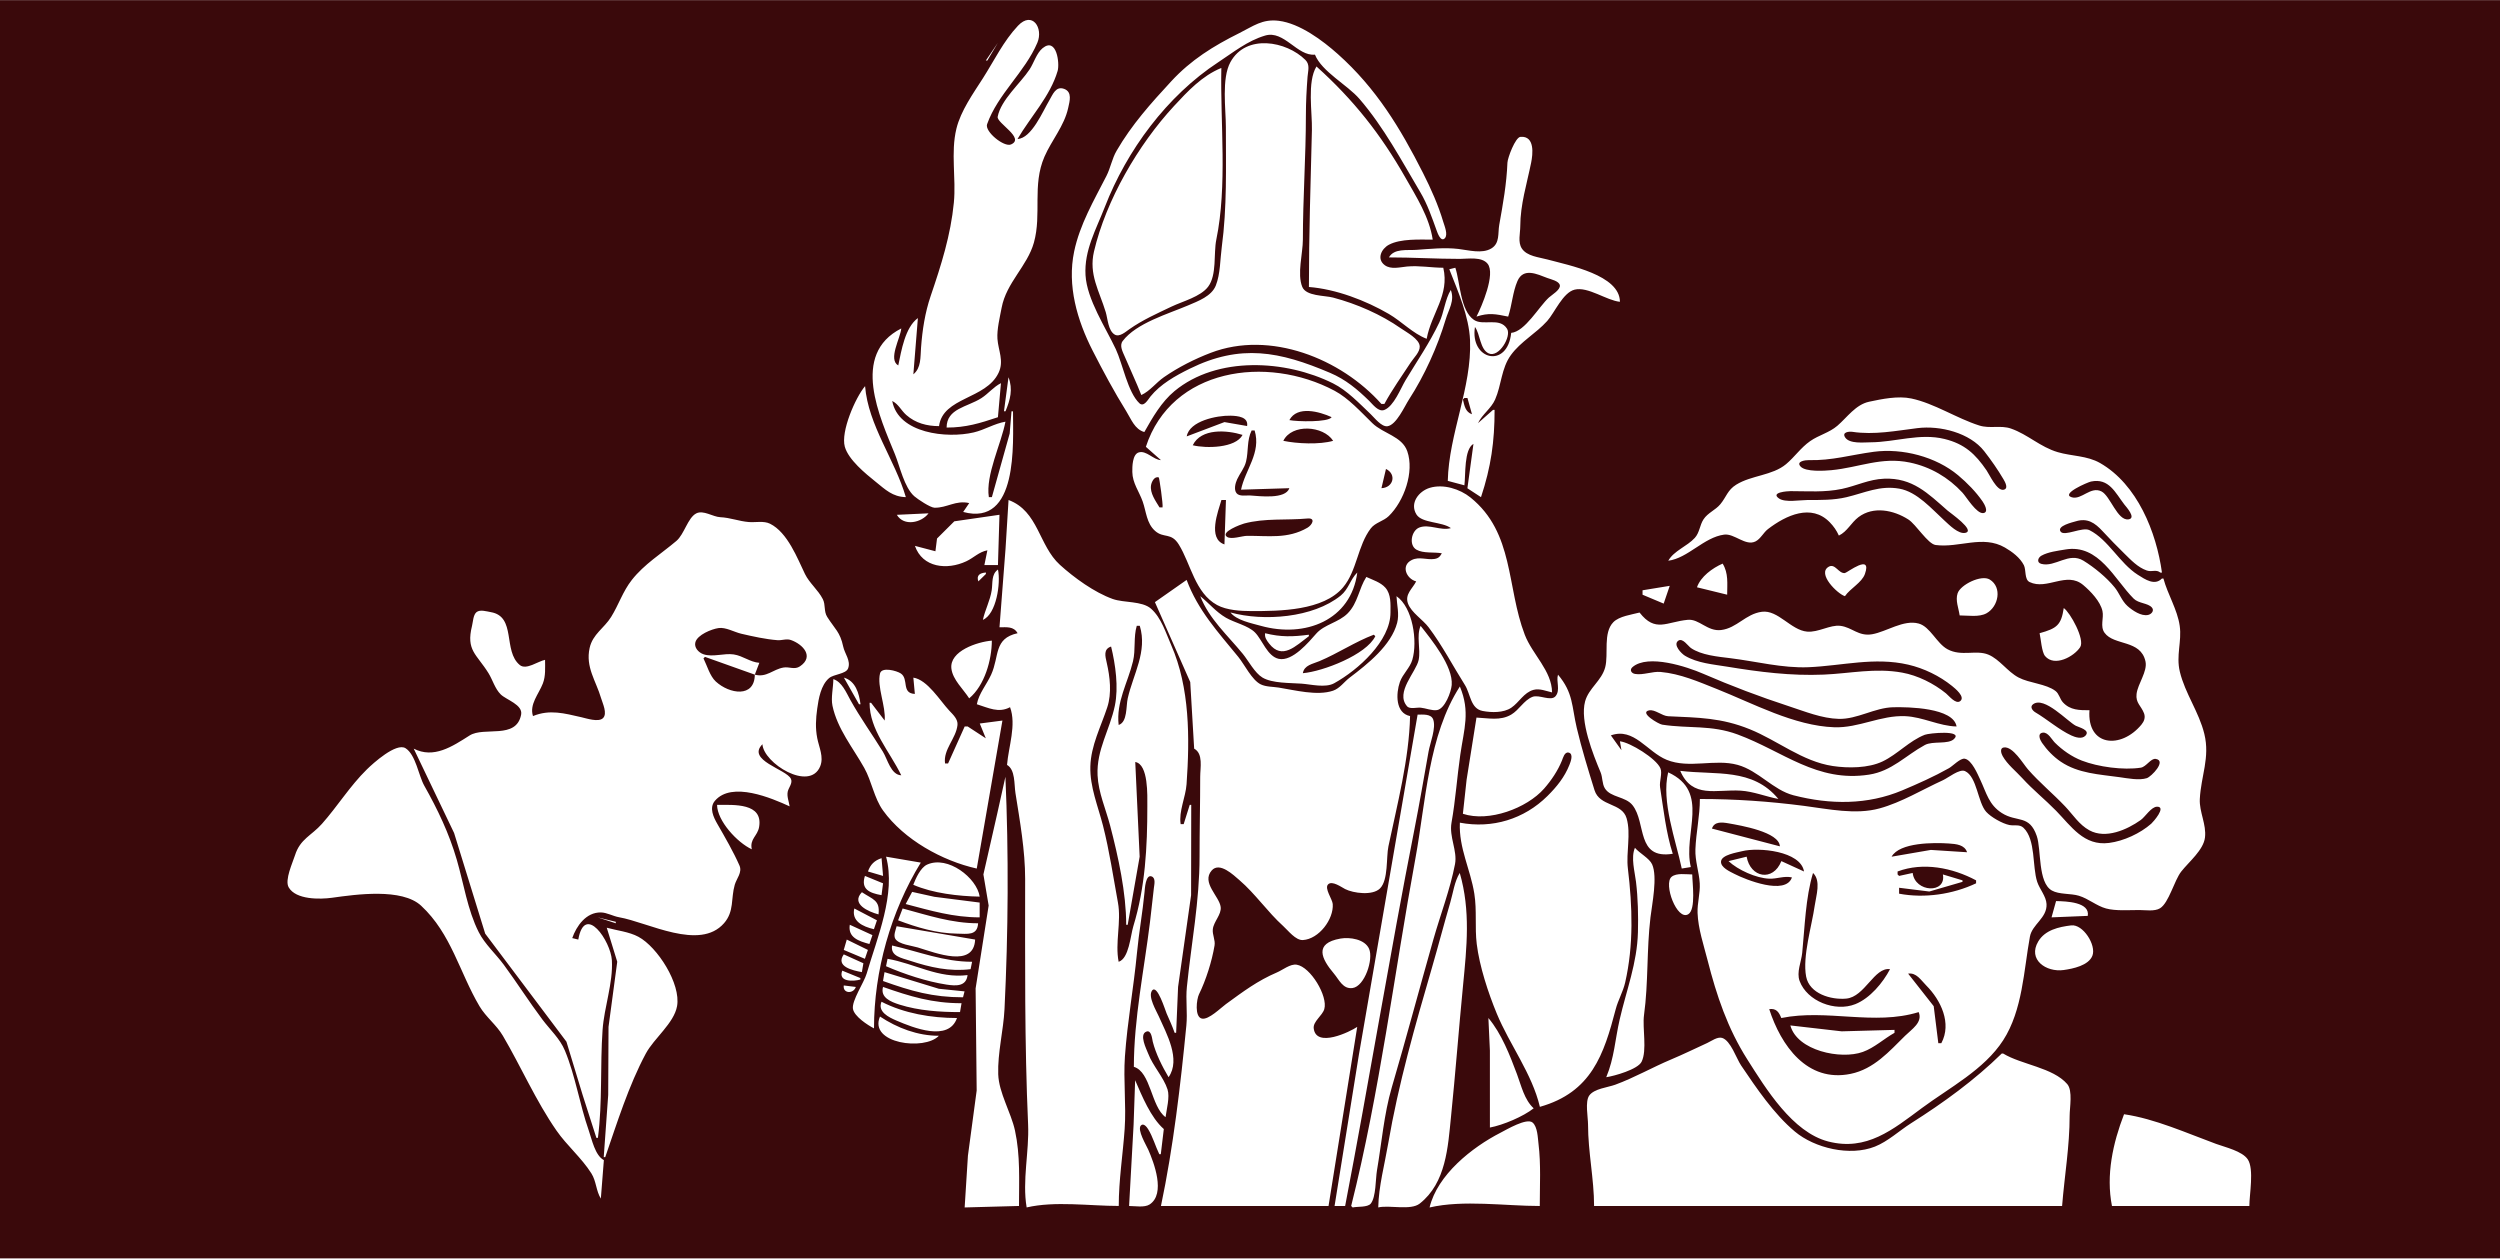 <?xml version="1.0" encoding="UTF-8"?>
<svg width="121.95mm" height="61.396mm" version="1.1" viewBox="0 0 121.95 61.396" xmlns="http://www.w3.org/2000/svg" xmlns:cc="http://creativecommons.org/ns#" xmlns:dc="http://purl.org/dc/elements/1.1/" xmlns:rdf="http://www.w3.org/1999/02/22-rdf-syntax-ns#">
 <defs>
  <clipPath id="clipPath748">
   <rect transform="scale(1,-1)" x="-85.218" y="25.266" width="345.67" height="174.04" fill="#00f" fill-rule="evenodd" stroke-width=".75"/>
  </clipPath>
  <filter id="filter846" color-interpolation-filters="sRGB">
   <feColorMatrix result="color1" type="hueRotate" values="180"/>
   <feColorMatrix result="fbSourceGraphic" values="-1 0 0 0 1 0 -1 0 0 1 0 0 -1 0 1 -0.21 -0.72 -0.07 2 0 "/>
   <feColorMatrix in="fbSourceGraphic" result="fbSourceGraphicAlpha" values="0 0 0 -1 0 0 0 0 -1 0 0 0 0 -1 0 0 0 0 1 0"/>
   <feColorMatrix in="fbSourceGraphic" result="color1" type="hueRotate" values="180"/>
   <feColorMatrix result="fbSourceGraphic" values="-1 0 0 0 1 0 -1 0 0 1 0 0 -1 0 1 -0.21 -0.72 -0.07 2 0 "/>
   <feColorMatrix in="fbSourceGraphic" result="fbSourceGraphicAlpha" values="0 0 0 -1 0 0 0 0 -1 0 0 0 0 -1 0 0 0 0 1 0"/>
   <feColorMatrix in="fbSourceGraphic" result="color1" type="hueRotate" values="180"/>
   <feColorMatrix result="fbSourceGraphic" values="-1 0 0 0 1 0 -1 0 0 1 0 0 -1 0 1 -0.21 -0.72 -0.07 2 0 "/>
   <feColorMatrix in="fbSourceGraphic" result="fbSourceGraphicAlpha" values="0 0 0 -1 0 0 0 0 -1 0 0 0 0 -1 0 0 0 0 1 0"/>
   <feColorMatrix in="fbSourceGraphic" result="color1" type="hueRotate" values="180"/>
   <feColorMatrix result="fbSourceGraphic" values="-1 0 0 0 1 0 -1 0 0 1 0 0 -1 0 1 -0.21 -0.72 -0.07 2 0 "/>
   <feColorMatrix in="fbSourceGraphic" result="fbSourceGraphicAlpha" values="0 0 0 -1 0 0 0 0 -1 0 0 0 0 -1 0 0 0 0 1 0"/>
   <feColorMatrix in="fbSourceGraphic" result="color1" type="hueRotate" values="180"/>
   <feColorMatrix result="fbSourceGraphic" values="-1 0 0 0 1 0 -1 0 0 1 0 0 -1 0 1 -0.21 -0.72 -0.07 2 0 "/>
   <feColorMatrix in="fbSourceGraphic" result="fbSourceGraphicAlpha" values="0 0 0 -1 0 0 0 0 -1 0 0 0 0 -1 0 0 0 0 1 0"/>
   <feColorMatrix in="fbSourceGraphic" result="color1" type="hueRotate" values="180"/>
   <feColorMatrix result="fbSourceGraphic" values="-1 0 0 0 1 0 -1 0 0 1 0 0 -1 0 1 -0.21 -0.72 -0.07 2 0 "/>
   <feColorMatrix in="fbSourceGraphic" result="fbSourceGraphicAlpha" values="0 0 0 -1 0 0 0 0 -1 0 0 0 0 -1 0 0 0 0 1 0"/>
   <feColorMatrix in="fbSourceGraphic" result="color1" type="hueRotate" values="180"/>
   <feColorMatrix result="fbSourceGraphic" values="1 0 0 0 0 0 1 0 0 0 0 0 1 0 0 -0.21 -0.72 -0.07 2 0 "/>
   <feColorMatrix in="fbSourceGraphic" result="fbSourceGraphicAlpha" values="0 0 0 -1 0 0 0 0 -1 0 0 0 0 -1 0 0 0 0 1 0"/>
   <feColorMatrix in="fbSourceGraphic" result="color1" type="hueRotate" values="180"/>
   <feColorMatrix result="fbSourceGraphic" values="1 0 0 0 0 0 1 0 0 0 0 0 1 0 0 -0.21 -0.72 -0.07 2 0 "/>
   <feColorMatrix in="fbSourceGraphic" result="fbSourceGraphicAlpha" values="0 0 0 -1 0 0 0 0 -1 0 0 0 0 -1 0 0 0 0 1 0"/>
   <feColorMatrix in="fbSourceGraphic" result="color1" type="hueRotate" values="180"/>
   <feColorMatrix result="fbSourceGraphic" values="1 0 0 0 0 0 0 1 0 0 0 1 0 0 0 -0.21 -0.72 -0.07 2 0 "/>
   <feColorMatrix in="fbSourceGraphic" result="fbSourceGraphicAlpha" values="0 0 0 -1 0 0 0 0 -1 0 0 0 0 -1 0 0 0 0 1 0"/>
   <feColorMatrix in="fbSourceGraphic" result="color1" type="hueRotate" values="180"/>
   <feColorMatrix result="fbSourceGraphic" values="1 0 0 0 0 0 0 1 0 0 0 1 0 0 0 -0.21 -0.72 -0.07 2 0 "/>
   <feColorMatrix in="fbSourceGraphic" result="fbSourceGraphicAlpha" values="0 0 0 -1 0 0 0 0 -1 0 0 0 0 -1 0 0 0 0 1 0"/>
   <feColorMatrix in="fbSourceGraphic" result="fbSourceGraphic" values="-1 0 0 0 1 0 0 -1 0 1 0 -1 0 0 1 -0.21 -0.72 -0.07 2 0 "/>
   <feColorMatrix in="fbSourceGraphic" result="fbSourceGraphicAlpha" values="0 0 0 -1 0 0 0 0 -1 0 0 0 0 -1 0 0 0 0 1 0"/>
   <feColorMatrix in="fbSourceGraphic" result="color2" values="-1 0 0 0 1 0 0 -1 0 1 0 -1 0 0 1 -0.21 -0.72 -0.07 2 0 "/>
  </filter>
 </defs>
 <g transform="translate(-41.837 -76.647)">
  <path transform="matrix(.353 0 0 -.353 71.9 67.734)" d="m-101.85 4.426v-251.56h381.78v251.56h-381.78m109.11-11.453v-1.636h-1.669v1.636h1.669m160.01 0v-1.636h-1.669v1.636h1.669m-190.26-0.205v-1.432h-2.712v-6.954l-0.214-2.535-1.663-0.328v9.817h-2.712v1.432h7.302m2.712 0v-3.477c1.19 0.941 3.508 1.609 4.082-0.41 0.614-2.161 0.091-5.119 0.091-7.362h-1.669v4.908c-0.002 1.16-1.053 3.707-2.257 1.614-0.686-1.192 0.672-6.344-1.089-6.48-1.379-0.106-1.035 1.763-1.035 2.616v8.59h1.878m19.193 0v-4.704c1.773 1.905 2.486 4.702 5.424 4.704l-2.835-4.646 3.252-6.603c-2.753 2e-3 -3.633 2.656-4.59 4.909h-0.417l-0.835-4.909h-1.669v11.249h1.669m56.954 0v-1.432l-2.378-0.328-0.334-2.535v-6.954h-1.878v9.817h-2.712v1.432h7.302m2.712 0v-3.477c1.27 1.02 3.566 1.649 4.245-0.412 0.694-2.105 0.136-5.152 0.136-7.359h-1.877c0 1.835 0.077 3.688-4e-3 5.522-0.029 0.647-0.235 1.553-1.042 1.652-0.785 0.096-1.292-0.818-1.409-1.448-0.336-1.803-0.048-3.894-0.048-5.726h-1.669v11.249h1.669m19.402-6.545c0-2.016 0.802-4.695-1.878-4.704v11.249c1.599 0 4.277 0.503 5.611-0.514 1.668-1.271 1.598-4.449-0.206-5.575-1.022-0.638-2.372-0.456-3.527-0.456m54.242 6.545v-1.432l-2.378-0.328-0.334-2.535v-6.954h-1.669v6.954l-0.334 2.535-2.587 0.328v1.432h7.302m2.712 0v-3.477c5.343 3.885 4.381-4.965 4.381-7.772h-1.669c0 1.807 0.19 3.73-0.06 5.522-0.086 0.617-0.259 1.518-0.995 1.687-0.862 0.198-1.479-0.786-1.608-1.482-0.336-1.803-0.048-3.894-0.048-5.726h-1.669v11.249h1.669m19.402-6.545c0-2.016 0.801-4.695-1.878-4.704v11.249c1.638 0 4.233 0.487 5.612-0.543 1.598-1.195 1.502-4.48-0.207-5.546-1.024-0.638-2.372-0.456-3.528-0.456m0 5.317c0-0.928-0.399-3.009 0.215-3.762 1.333-1.639 4.659 2.407 1.659 3.58-0.584 0.229-1.258 0.181-1.873 0.183m-76.565-0.409v-3.272c3.986-1.155 4.125 4.468 0 3.272m-86.161-5.522h-4.381c2.1e-4 -0.407-0.02-0.823 0.022-1.228 0.371-3.575 2.797-0.017 4.359 9.4e-4 -0.111-2.368-2.772-4.192-4.963-2.515-1.117 0.855-1.309 2.656-1.292 3.947 0.033 2.588 3.149 6.801 5.691 3.455 0.772-1.015 0.564-2.471 0.564-3.659m23.366-4.09c-2.535 0.029-1.659 3.263-1.669 5.113-0.004 0.772 0.007 2.012-1.051 2.114-2.156 0.209-1.444-4.38-1.452-5.591-0.006-0.797-0.218-2.055-1.394-1.512-0.77 0.356-0.483 1.864-0.483 2.534 0 1.925-0.967 5.9 1.669 5.931v-0.818c5.595 3.268 4.381-4.45 4.381-7.772m6.467 7.976c0.14 0.641 1.069 0.937 1.391 0.182 0.277-0.651 0.069-1.733 0.069-2.432 0-2.041 0.74-5.831-0.522-7.561-0.824-1.13-2.801-1.331-4.068-0.881-0.57 0.202-1.786 1.1-1.304 1.829 0.649 0.983 1.784-0.499 2.347-0.682 1.719-0.557 1.878 1.506 1.878 2.591-5.195-4.171-6.492 7.753-1.878 7.698 0.758-0.009 1.432-0.417 2.086-0.745m49.235-3.886c-1.079 0-3.185 0.396-4.106-0.21-0.95-0.625-0.202-2.489 0.771-2.704 1.45-0.321 1.406 2.035 3.335 1.482-0.583-2.179-3.513-4.348-5.497-2.001-1.142 1.351-0.949 3.66-0.723 5.274 0.343 2.457 3.373 3.951 5.339 1.999 0.986-0.979 0.882-2.57 0.882-3.84m15.647 4.636c4.801 0.771 5.255-8.274 1.252-8.887-4.942-0.757-5.528 8.2-1.252 8.887m6.885-8.113v-3.477c-0.565 2e-3 -1.45-0.128-1.752 0.474-0.924 1.842-0.126 5.854-0.126 7.911 0 0.747-0.219 1.908 0.126 2.594 0.401 0.799 1.392 0.404 1.752-0.14 6.505 4.483 5.995-12.054 0-7.363m12.1 3.477c-1.079 0-3.185 0.396-4.106-0.21-0.95-0.625-0.202-2.489 0.771-2.704 1.45-0.321 1.406 2.035 3.335 1.482-0.573-2.143-3.233-4.224-5.342-2.169-0.932 0.908-1.176 2.777-1.087 4.01 0.189 2.605 3.081 6.514 5.696 3.25 0.782-0.976 0.732-2.485 0.733-3.659m41.725 0h-4.59c4e-3 -0.41-4e-3 -0.822 0.063-1.228 0.603-3.589 2.772 0.3 4.527-0.204-0.614-2.296-3.578-4.311-5.526-1.829-0.976 1.244-0.882 3.414-0.693 4.897 0.303 2.377 3.344 4.207 5.326 2.203 0.974-0.984 0.893-2.573 0.893-3.839m17.524 2.863c-3.503-0.041-2.503-4.541-2.503-6.954h-1.669c0 2.482-0.394 5.315 0.031 7.76 0.24 1.384 1.554 0.653 1.638-0.397 1.225 1.43 2.495 1.794 2.503-0.409m6.259-6.954c-0.505 0.002-1.306-0.116-1.663 0.328-0.376 0.465-0.215 1.371-0.215 1.922 0 1.555-0.578 4.466 0.125 5.866 0.436 0.867 1.333 0.281 1.544-0.344 3.945 2.304 4.59-0.796 4.59-4.09 0-0.801 0.382-2.921-0.334-3.471-0.503-0.386-1.3-0.152-1.477 0.434-0.551 1.819 0.553 4.116-0.221 5.878-0.428 0.97-1.613 0.851-2.103 0-0.528-0.916-0.246-2.438-0.246-3.455v-3.068m11.892 5.726h-1.878c-0.257 2.245-2.199 1.721-2.554-0.205-0.198-1.077-0.252-2.473 0.296-3.473 0.983-1.8 2.188-0.231 2.466 1.019h1.669c-0.455-2.297-3.044-4.904-5.307-2.408-1.101 1.214-1.083 3.343-0.916 4.862 0.438 3.993 5.664 4.255 6.223 0.205m7.302-1.636h-4.59c4e-3 -0.41-4e-3 -0.822 0.063-1.228 0.603-3.589 2.772 0.3 4.527-0.204-0.58-2.169-3.325-4.244-5.343-2.018-1.11 1.226-1.05 3.349-0.88 4.881 0.269 2.413 3.217 4.545 5.33 2.407 0.974-0.984 0.893-2.573 0.893-3.839m6.885 2.045h-1.669c-0.497 1.417-2.837 1.573-2.226 0.021 0.851-2.169 4.823-1.167 3.805-4.722-0.895-3.123-5.687-1.692-5.752 1.224h1.46c0.376-1.816 3.207-1.913 2.627-0.208-0.705 2.076-4.521 1.219-3.978 4.299 0.586 3.324 5.197 2.053 5.733-0.614m6.885 0.205c-1.371-0.393-2.958 1.918-3.787 0.583-0.565-0.911 0.58-1.516 1.283-1.797 1.715-0.685 2.987-1.661 2.414-3.694-0.88-3.107-5.725-1.714-5.752 1.226h1.46c0.444-1.666 3.177-2.029 2.604-0.208-0.664 2.1-4.563 1.157-3.989 4.299 0.578 3.164 5.178 2.235 5.766-0.409m-196.52-6.34h-1.669v8.59l1.455-0.328 0.214-2.331v-5.931m160.01 0h-1.669v6.545c0 0.669-0.188 1.984 0.835 1.984 1.022 0 0.835-1.315 0.835-1.984v-6.545m-179.19 7.354c-1.794-0.933-0.297-2.924 1.371-2.117 1.198 0.579-0.076 2.791-1.371 2.117m78.003-2.036h2.712c-0.031 2.689-2.574 2.613-2.712 0m34.632 0h2.712c-0.025 2.697-2.573 2.617-2.712 0m44.437-0.205c-2e-3 0.401 0.029 0.828-0.048 1.225-0.509 2.599-3.617 0.008-2.328-1.015 0.538-0.427 1.728-0.21 2.376-0.21m41.328 2.293c-1.988-0.696-0.686-2.807 1.181-2.228 1.244 0.385 0.127 2.686-1.181 2.228m-167.11-0.199c-1.785-0.67-1.462-6.465 0.79-5.619 1.777 0.667 1.496 6.477-0.79 5.619m66.99 3e-3c-1.592-0.674-1.431-6.866 0.959-5.995 1.853 0.675 1.505 7.039-0.959 5.995m7.697-0.061c-1.505-0.76-1.385-6.728 0.976-5.795 1.712 0.676 1.25 6.919-0.976 5.795m-38.618-33.122c1.939 0.085 3.497 3.839 4.379 5.317 0.477 0.8 0.894 2.051 2.077 1.602 1.139-0.433 0.74-1.716 0.543-2.625-0.543-2.496-2.287-4.458-3.282-6.749-1.713-3.945-0.353-7.919-1.455-11.862-0.909-3.249-3.803-5.516-4.46-8.999-0.242-1.284-0.669-3.002-0.579-4.295 0.113-1.621 0.938-3.054 0.155-4.704-1.746-3.679-7.693-3.335-8.226-7.363-1.666 1e-3 -3.249 0.408-4.527 1.54-0.722 0.639-1.059 1.49-1.941 1.937 0.828-4.497 7.558-5.218 11.266-4.346 1.516 0.357 2.847 1.224 4.381 1.483-0.591-3.077-2.765-7.375-2.295-10.43h0.417l2.462 8.794 0.25 3.068h0.209c0-4.477 0.749-15.965-6.885-13.907l0.835 1.227c-1.854 0.433-3.067-0.674-4.795-0.642-0.581 0.011-2.335 1.183-2.792 1.583-1.397 1.223-1.997 4.139-2.678 5.808-2.068 5.069-6.188 13.791 0.876 17.384-0.12-1.35-1.858-4.292-0.417-5.113 0.433 2.05 0.938 5.25 2.712 6.545l-0.626-7.772c1.095 0.895 0.964 2.376 1.062 3.681 0.183 2.453 0.543 4.824 1.336 7.158 1.452 4.269 2.761 8.373 3.199 12.885 0.328 3.373-0.455 6.897 0.354 10.226 0.596 2.454 2.314 4.854 3.656 6.954 1.537 2.405 2.864 5.165 4.85 7.264 1.982 2.095 3.542-0.315 2.676-2.355-1.73-4.078-5.46-7.069-6.943-11.248-0.36-1.016 2.345-3.215 3.302-2.801 2 0.865-2.007 2.962-1.84 3.832 0.45 2.339 3.134 4.605 4.409 6.536 0.583 0.883 0.969 2.261 1.804 2.941 1.938 1.578 2.377-2.1 2.073-3.146-1.011-3.473-3.743-6.34-5.543-9.408m41.099 11.658c-2.453-0.251-4.256 3.418-6.885 2.634-2.469-0.736-4.372-2.304-6.467-3.679-7.113-4.671-12.644-12.177-15.687-20.02-1.208-3.114-2.86-5.962-2.663-9.408 0.192-3.349 2.783-7.245 4.184-10.226 0.94-1.999 1.657-5.966 3.257-7.472 0.625-0.589 1.208 0.528 1.529 0.924 1.389 1.718 3.446 2.865 5.416 3.838 7.047 3.479 12.44 2.397 19.402-0.563 2.17-0.922 3.765-2.264 5.424-3.886 0.488-0.477 1.271-1.559 2.078-1.243 1.333 0.523 2.247 2.965 2.931 4.106 1.613 2.684 3.319 5.143 4.663 7.976 0.672 1.417 0.791 3.195 1.594 4.499 0.565-1.496-0.282-2.645-0.714-4.09-1.122-3.757-2.923-7.74-5.065-11.044-0.605-0.935-1.744-3.529-2.978-3.698-0.817-0.112-1.786 1.167-2.3 1.655-1.558 1.478-3.267 3.297-5.215 4.268-6.554 3.264-16.015 3.805-21.905-1.064-1.81-1.497-3.04-3.656-4.173-5.66-1.332 0.375-1.814 1.774-2.491 2.863-1.676 2.698-3.212 5.561-4.653 8.385-2.135 4.186-3.543 8.977-2.554 13.703 0.781 3.737 2.74 7.069 4.457 10.43 0.57 1.116 0.774 2.396 1.402 3.477 2.104 3.626 4.723 6.54 7.559 9.612 2.729 2.957 5.825 4.875 9.424 6.668 1.916 0.955 3.157 1.967 5.424 1.69 2.916-0.356 6.082-2.734 8.172-4.598 5.301-4.729 8.62-10.214 11.773-16.44 1.085-2.142 2.115-4.45 2.795-6.749 0.161-0.541 0.697-1.778 0.207-2.272-0.547-0.55-0.999 0.738-1.11 1.045-0.655 1.808-1.279 3.654-2.265 5.317-2.597 4.38-5.044 8.99-8.397 12.885-1.712 1.988-5.212 3.768-6.167 6.136m9.597-48.266h-0.417c-5.587 6.275-15.376 10.198-23.574 7.063-2.236-0.855-4.506-2.004-6.467-3.364-1.094-0.758-1.926-1.917-3.13-2.472-0.709 1.802-1.54 3.536-2.292 5.317-0.268 0.634-0.769 1.502-0.285 2.144 1.869 2.48 6.274 3.745 9.045 4.928 1.379 0.589 3.24 1.265 3.825 2.746 0.637 1.613 0.595 3.614 0.823 5.317 0.738 5.503 0.567 11.02 0.567 16.566 0 2.516-0.617 6.717 0.631 8.991 2.156 3.929 7.738 2.912 10.36 0.295 0.67-0.669 0.355-1.507 0.294-2.332-0.133-1.782-0.227-3.527-0.227-5.317 0-5.716-0.417-11.44-0.417-17.18 0-1.899-0.819-4.744-0.083-6.532 0.535-1.301 3.079-1.164 4.255-1.476 3.279-0.869 6.629-2.333 9.388-4.262 0.749-0.523 2.537-1.452 2.587-2.472 0.04-0.79-0.839-1.611-1.244-2.232-1.231-1.883-2.568-3.754-3.638-5.726m-53.408 49.903-1.46-2.454h-0.208l1.669 2.454m44.02-3.272c5.133-4.621 8.873-9.355 12.28-15.339 1.533-2.693 3.315-5.474 3.785-8.59-1.798-2.03e-4 -4.433 0.153-6.046-0.704-1.05-0.557-1.733-1.972-0.583-2.826 0.86-0.637 2.114-0.277 3.082-0.187 1.684 0.157 3.329-0.165 5.007-0.17 0.889-3.769-1.644-6.276-2.295-9.817-1.888 0.717-3.461 2.401-5.216 3.425-3.203 1.869-7.32 3.442-11.057 3.734 0 7.215 0.234 14.469 0.414 21.679 0.062 2.457-0.684 6.646 0.629 8.794m-13.144-0.205c-0.161-7.643 0.846-16.222-0.696-23.724-0.394-1.916 0.101-4.865-1.127-6.502-1.047-1.394-3.528-2.018-5.062-2.752-2.053-0.983-3.975-1.826-5.841-3.135-0.497-0.349-1.35-1.118-2.004-0.736-0.912 0.532-0.974 2.213-1.244 3.103-0.9 2.96-2.366 5.208-1.623 8.385 1.655 7.081 6.111 14.753 11.06 20.101 1.89 2.042 3.885 4.18 6.537 5.259m55.076-32.314c-1.852 0.186-4.415 2.137-6.257 1.679-1.627-0.405-2.756-3.179-3.795-4.338-1.537-1.712-3.649-2.827-5.013-4.704-1.329-1.828-1.298-4.137-2.176-6.136-0.553-1.26-1.786-2.044-2.37-3.272l2.086 1.841h0.209c2e-3 -4.347-0.49-7.884-1.878-12.067l-1.878 1.227 0.835 6.136c-1.323-0.758-1.064-4.275-1.252-5.726l-2.295 0.614c0.142 6.487 3.338 12.923 3.075 19.429-0.136 3.298-1.673 6.783-2.866 9.817l0.835 0.205c0.657-1.978 0.678-5.928 2.574-7.208 1.279-0.863 3.553 0.416 4.573-1.224 0.645-1.035-1.129-4.044-2.535-3.406-1.214 0.55-1.168 2.669-1.901 3.656-0.73-4.571 4.496-5.821 5.007-0.818 1.911 0.179 3.822 3.617 5.216 4.89 0.39 0.356 1.625 1.07 1.506 1.698-0.113 0.582-1.254 0.817-1.715 0.991-1.45 0.55-3.323 1.476-4.145-0.423-0.657-1.521-0.753-3.323-1.279-4.907-1.746 0.354-2.658 0.562-4.381 0 0.705 1.366 2.666 5.891 1.54 7.301-0.809 1.015-2.702 0.676-3.834 0.675-3.263-1e-3 -6.53 0.205-9.805 0.205 0.709 1.263 2.476 0.955 3.755 1.041 1.932 0.13 3.901 0.353 5.841 0.128 1.408-0.163 3.278-0.714 4.571 0.077 1.181 0.723 0.872 2.085 1.079 3.254 0.52 2.919 1.012 5.628 1.131 8.59 0.027 0.655 1.083 3.512 1.805 3.57 2.026 0.161 1.7-2.435 1.471-3.57-0.594-2.939-1.498-5.778-1.502-8.794-2e-3 -0.978-0.355-2.183 0.211-3.056 0.707-1.091 2.378-1.212 3.545-1.53 2.994-0.816 10.001-2.146 10.014-5.844m-63.422-21.884-2.086 1.841c3.54 10.85 16.681 12.746 26.078 7.747 1.931-1.027 3.664-2.961 5.216-4.474 1.508-1.47 4.099-1.799 4.83-3.886 0.999-2.855-0.449-6.91-2.562-8.96-0.734-0.712-1.862-0.888-2.483-1.702-1.822-2.389-1.901-5.85-3.829-8.145-2.716-3.231-8.761-3.287-12.645-3.28-1.492 2e-3 -3.43 0.11-4.763 0.838-3.06 1.672-3.627 5.682-5.294 8.365-1.062 1.71-2.073 0.813-3.273 1.875-1.187 1.05-1.225 2.676-1.713 4.056-0.496 1.405-1.413 2.549-1.435 4.09-0.01 0.714 0.003 2.437 0.889 2.702 1.047 0.313 2.025-1.025 3.071-1.066m-21.071 11.453c0.635-1.661 0.243-3.114-0.417-4.704h-0.209l0.626 4.704m-1.043-0.818-0.417-4.704c-2.511-0.838-4.409-1.432-7.093-1.432 0.01 2.651 2.841 2.816 4.798 4.063 0.969 0.617 1.696 1.569 2.712 2.073m-18.776-0.409c0.438-5.429 4.128-10.178 5.633-15.339-1.829 0.038-2.818 1.035-4.173 2.124-1.411 1.134-3.751 3.037-4.259 4.841-0.587 2.085 1.458 6.788 2.799 8.374m82.824-1.636-0.209-0.205c0.2-0.853 0.344-1.736 1.252-2.045l-0.626 2.25h-0.417m96.384-24.133h-0.209c-0.603 0.49-1.158 0.044-1.878 0.291-1.252 0.427-2.22 1.478-3.13 2.368-1.022 1.001-2.011 2.015-2.981 3.065-1.077 1.167-2.101 1.853-3.695 1.367-0.411-0.125-2.687-0.637-2.103-1.429 0.524-0.711 2.998 0.697 3.981 0.205 2.602-1.303 4.168-4.57 6.676-6.163 1.03-0.654 2.345-1.553 3.338-0.521h0.209c0.586-2.196 1.932-4.285 2.251-6.545 0.307-2.161-0.526-4.09 0.019-6.34 0.732-3.023 2.637-5.535 3.384-8.59 0.801-3.277-0.467-5.824-0.626-8.999-0.088-1.789 0.935-3.5 0.714-5.317-0.211-1.736-2.216-3.348-3.282-4.704-0.964-1.227-1.708-4.33-2.933-5.076-0.755-0.459-2.015-0.241-2.865-0.241-1.379 0-3.278-0.145-4.59 0.216-1.333 0.367-2.409 1.348-3.755 1.758-1.124 0.343-2.727 0.156-3.728 0.721-1.965 1.11-1.446 5.645-2.09 7.531-1.024 2.997-2.733 1.847-4.821 3.174-1.811 1.151-2.128 2.775-2.986 4.598-0.365 0.775-1.172 2.737-2.143 2.913-0.607 0.111-1.658-1.013-2.174-1.303-2.065-1.164-4.281-2.152-6.467-3.072-4.788-2.016-9.945-1.989-15.021-0.681-2.822 0.727-4.836 3.402-7.719 4.202-3.161 0.877-6.697-0.567-9.805 0.699-2.721 1.108-4.527 4.519-7.719 3.379l1.46-2.045-0.209 1.227c1.423-0.155 5.005-2.375 5.589-3.717 0.309-0.709-0.165-1.821-0.042-2.623 0.459-2.969 0.83-6.347 1.755-9.203-5.105-0.809-3.622 4.262-5.56 6.713-0.97 1.226-3.033 1.047-3.824 2.329-0.39 0.636-0.3 1.515-0.588 2.206-1.043 2.492-2.887 7.078-2.141 9.817 0.497 1.817 2.287 2.85 2.775 4.704 0.482 1.831-0.323 4.761 1.129 6.238 0.807 0.822 2.529 1.043 3.62 1.329 2.195-2.817 3.722-1.281 6.676-1.004 1.558 0.146 2.708-1.64 4.59-1.413 2.193 0.265 3.384 2.227 5.633 2.522 2.247 0.295 4.01-2.549 6.259-2.742 1.552-0.133 3.177 0.975 4.59 0.8 1.631-0.202 2.501-1.486 4.381-1.164 1.986 0.341 4.348 2.059 6.449 1.479 1.592-0.439 2.47-2.739 3.983-3.554 1.917-1.034 3.943-0.041 5.633-0.738 1.556-0.641 2.641-2.353 4.173-3.161 1.506-0.794 3.799-0.864 5.109-1.863 0.505-0.385 0.601-1.11 1.028-1.573 1.014-1.097 2.28-1.089 3.668-1.089-0.361-5.007 4.35-5.412 7.183-1.987 0.378 0.458 0.574 0.995 0.353 1.57-0.4 1.044-1.175 1.417-1.028 2.667 0.165 1.413 1.537 3.106 1.231 4.499-0.668 3.031-4.337 2.139-5.654 3.95-0.645 0.888-0.077 2.032-0.29 3.004-0.29 1.338-1.636 2.737-2.664 3.601-2.299 1.931-4.988-0.759-7.408 0.409-0.732 0.353-0.457 1.684-0.789 2.331-0.534 1.048-1.608 1.851-2.616 2.435-3.067 1.776-6.334-0.081-9.578 0.352-1.079 0.144-2.704 2.847-3.774 3.531-2.04 1.305-4.836 1.871-6.885 0.322-1.018-0.77-1.55-1.993-2.712-2.55-0.317 0.707-0.714 1.278-1.26 1.84-2.535 2.598-6.023 0.984-8.537-0.942-0.624-0.479-1.014-1.347-1.715-1.702-1.385-0.701-2.919 1.126-4.343 0.936-2.808-0.375-4.997-3.252-7.719-3.608 0.77 1.378 2.604 1.984 3.668 3.158 0.665 0.734 0.674 1.752 1.202 2.561 0.597 0.912 1.65 1.274 2.326 2.091 0.83 1.002 0.989 1.953 2.193 2.7 2.109 1.308 4.995 1.256 6.883 2.831 1.195 0.998 2.038 2.283 3.34 3.191 1.202 0.838 2.624 1.149 3.755 2.118 1.348 1.157 2.526 2.923 4.381 3.32 1.8 0.385 4.003 0.838 5.841 0.448 3.177-0.673 6.265-2.74 9.388-3.732 1.456-0.463 2.965 0.071 4.381-0.424 2.345-0.82 4.031-2.543 6.467-3.26 1.93-0.568 4.047-0.472 5.841-1.5 5.159-2.955 7.788-9.563 8.554-15.136m-120.58 21.065c1.03-0.21 5.403-0.329 5.841 0.409-1.679 0.766-4.755 1.628-5.841-0.409m-14.186-2.25 5.216 1.976 3.13-0.544c0.194 1.256-1.269 1.404-2.295 1.429-1.856 0.045-5.683-0.72-6.05-2.86m100.97 1.14c-2.981-0.371-5.979-0.962-8.971-0.512-0.467 0.07-1.481-0.025-1.024-0.754 0.588-0.943 2.589-0.697 3.528-0.692 3.415 0.016 6.807 1.304 10.223 0.458 2.762-0.684 4.245-2.058 5.806-4.344 0.413-0.603 1.406-2.82 2.316-2.675 0.782 0.125 0.229 1.095 0.021 1.448-0.793 1.345-1.704 2.652-2.666 3.886-1.978 2.534-6.075 3.578-9.232 3.186m-87.622-1.754c1.881-0.4 5.014-0.542 6.885 0-1.35 2.111-5.717 2.396-6.885 0m-12.517-0.614c1.83-0.453 5.922-0.409 6.885 1.432-2.151 0.674-5.724 0.95-6.885-1.432m8.136 2.045c-0.675-1.373-0.418-2.854-0.769-4.295-0.225-0.925-0.841-1.607-1.23-2.454-0.238-0.518-0.489-1.417-0.081-1.922 0.395-0.488 1.322-0.276 1.872-0.312 1.349-0.089 4.895-0.556 5.424 1.007l-6.676-0.205c0.557 2.747 2.808 5.088 1.878 8.181h-0.417m85.953-2.95c-3.167-0.423-5.75-1.229-8.971-1.149-0.446 0.011-1.805-0.161-1.114-0.894 0.711-0.754 3.28-0.585 4.243-0.494 3.828 0.363 6.891 1.884 10.848 1.056 2.846-0.596 5.324-2.054 7.266-4.158 0.553-0.599 1.963-2.972 2.898-2.827 0.797 0.124 0.106 1.287-0.108 1.6-0.914 1.33-2.141 2.58-3.38 3.62-3.063 2.569-7.696 3.779-11.683 3.247m-67.385-2.367-0.626-2.659c1.648 0.07 2.12 1.921 0.626 2.659m-31.294-5.317h0.417c0.096 0.409-0.45 4.119-0.516 4.141-0.615 0.211-1.001-0.626-1.073-1.074-0.175-1.09 0.637-2.177 1.172-3.067m100.14 3.969c-2.105-0.078-3.834-0.986-5.841-1.409-2.401-0.506-4.684-0.31-7.093-0.31-0.4 0-2.852-0.153-1.594-1.018 0.853-0.586 2.885-0.209 3.889-0.209 1.794 0 3.67-0.029 5.424 0.389 2.524 0.6 4.606 1.655 7.302 1.181 2.474-0.436 4.5-2.829 6.259-4.427 0.622-0.564 1.919-1.906 2.885-1.677 1.4 0.332-2.088 2.738-2.468 3.069-2.75 2.407-4.844 4.557-8.762 4.412m28.581-0.393c-0.436-0.09-4.268-1.722-2.645-2.182 1.342-0.38 2.587 1.571 4.087 0.816 1.233-0.62 2.197-4.088 3.741-3.862 1.122 0.165-0.34 1.745-0.584 2.061-1.254 1.631-2.115 3.681-4.598 3.166m-74.48-29.14c-0.812 0.182-1.725 0.583-2.564 0.352-1.343-0.371-1.976-1.729-3.069-2.468-1.064-0.719-2.733-0.685-3.964-0.447-1.686 0.327-1.657 2.339-2.443 3.586-1.659 2.632-3.14 5.488-5.017 7.976-0.803 1.066-2.382 2.028-2.846 3.272-0.478 1.286 0.611 2.051 1.127 3.068-1.339 0.351-2.174 2.189-0.599 2.963 1.008 0.495 2.059-0.011 3.098 0.136 0.578 0.081 0.785 0.32 1.047 0.787-1.074 0.196-2.566-0.049-3.515 0.503-1.081 0.627-0.697 2.629 0.399 3.055 1.362 0.53 2.936-0.487 4.369-0.081-1.218 0.911-3.997 0.659-4.761 1.887-0.974 1.564 0.332 3.224 1.84 3.68 1.869 0.566 4.16-0.15 5.633-1.34 6.052-4.892 4.959-12.358 7.494-18.953 1.054-2.747 3.747-4.981 3.772-7.976m-51.322-18.202h0.417l0.835 2.659h0.209l-0.019-12.476-1.799-12.68-0.268-6.34h-0.209c-0.315 0.906-0.715 1.78-1.102 2.659-0.191 0.434-1.309 4.125-2.015 3.177-0.613-0.824 0.601-2.816 0.941-3.586 1.038-2.348 3.068-5.919 1.34-8.385-0.876 1.477-1.764 3.244-2.185 4.909-0.096 0.379-0.174 1.67-0.89 1.389-1.03-0.403 0.024-2.419 0.253-3.025 0.649-1.719 2.153-3.302 2.681-4.967 0.333-1.049-0.136-2.746-0.276-3.827-2.002 1.439-2.024 6.258-4.381 6.954 0.005 6.665 1.426 13.431 2.235 20.043 0.192 1.565 0.351 3.137 0.536 4.704 0.053 0.449 0.279 1.337-0.312 1.565-0.847 0.327-0.942-1.744-0.984-2.179-0.267-2.805-0.777-5.582-1.043-8.385-0.454-4.786-1.331-9.519-1.666-14.316-0.232-3.328 0.195-6.694-0.037-10.021-0.249-3.558-0.816-7.059-0.816-10.635-4.011 0-8.823 0.706-12.726-0.205-0.636 3.687 0.367 7.727 0.2 11.453-0.503 11.259-0.409 22.681-0.409 33.95 0 3.952-0.723 7.964-1.34 11.862-0.191 1.206-0.006 3.223-1.163 3.886 0.203 2.521 1.321 5.542 0.417 7.976-1.577-0.846-2.978-0.096-4.59 0.409 0.274 1.482 1.358 2.725 1.979 4.09 1.165 2.562 0.326 4.987 3.654 5.726-0.544 0.967-1.485 0.818-2.503 0.818l0.835 10.84 0.417 6.749c4.141-1.539 4.162-6.299 7.102-8.961 1.968-1.783 4.758-3.808 7.293-4.716 1.54-0.552 4.052-0.25 5.295-1.342 1.42-1.247 2.053-3.36 2.783-5.024 2.588-5.9 2.572-12.883 2.126-19.225-0.127-1.804-1.099-3.746-0.816-5.522m5.633 44.79c-0.457-1.579-1.941-5.344 0.417-6.136l0.209 6.136h-0.625m-40.473-1.841c-0.974-1.309-3.407-1.844-4.381-0.205l4.381 0.205m-22.949-31.905c-2.241-2.224 3.297-3.454 3.93-4.781 0.28-0.586-0.316-1.207-0.438-1.763-0.146-0.669 0.163-1.384 0.262-2.045-2.455 1.123-7.988 3.509-10.323 0.772-0.833-0.977-0.192-2.286 0.349-3.226 1.025-1.779 2.233-3.874 3.044-5.726 0.412-0.941-0.404-1.789-0.656-2.659-0.55-1.899-0.047-3.667-1.482-5.309-3.372-3.855-10.474 0.12-14.506 0.826-0.819 0.144-1.686 0.65-2.503 0.665-2.058 0.037-3.391-1.895-3.964-3.546l0.835-0.205c0.895 5.095 4.492-0.23 4.642-2.863 0.179-3.136-1.065-6.472-1.286-9.612-0.352-5.009 0.001-9.925-0.645-14.93h-0.209l-1.902 5.931-2.238 7.363-11.226 14.93-4.298 13.907-5.58 11.658c2.762-1.417 5.309 0.284 7.719 1.817 2.015 1.281 6.457-0.606 7.124 2.884 0.263 1.372-2.05 2.039-2.819 2.792-0.799 0.784-1.114 2.005-1.693 2.938-1.652 2.661-3.124 3.125-2.273 6.545 0.135 0.542 0.154 1.507 0.62 1.887 0.489 0.398 1.407 0.097 1.961 4e-3 3.58-0.602 1.65-5.371 4.022-7.315 0.882-0.722 2.494 0.516 3.488 0.72 0-1.099 0.098-2.225-0.306-3.272-0.564-1.458-1.887-2.881-1.363-4.499 2.311 0.957 4.352 0.37 6.676-0.156 0.731-0.165 2.384-0.731 3-0.126 0.64 0.628-0.054 2.039-0.259 2.737-0.714 2.432-2.178 4.294-1.59 6.954 0.424 1.918 2.004 2.727 2.976 4.295 1.05 1.692 1.6 3.509 2.861 5.113 1.709 2.174 4.054 3.608 6.151 5.384 1.095 0.927 1.574 3.201 2.745 3.805 0.975 0.503 2.303-0.476 3.308-0.522 1.411-0.065 2.581-0.561 3.964-0.672 0.924-0.074 2.065 0.195 2.92-0.229 2.446-1.213 3.796-4.815 4.833-6.948 0.616-1.266 1.826-2.207 2.468-3.477 0.403-0.797 0.115-1.68 0.605-2.453 1.066-1.684 1.785-2.082 2.208-4.091 0.21-1 1.078-1.953 0.684-3.018-0.295-0.799-1.97-0.787-2.639-1.357-1.124-0.959-1.443-2.836-1.633-4.214-0.194-1.412-0.269-2.681 0.006-4.09 0.243-1.244 0.931-2.597 0.406-3.878-1.458-3.558-7.858 0.455-7.981 3.06m32.754 31.7-0.209-6.954h-1.878l0.417 2.045c-1.173-0.223-1.876-1.032-2.921-1.521-2.656-1.242-6.046-0.886-7.093 2.134l2.833-0.745 0.222 1.76 2.388 2.377 6.24 0.904m42.55-0.516c-2.916-0.27-5.871 0.081-8.753-0.696-0.399-0.108-3.298-1.162-2.365-1.835 0.584-0.422 2.092 0.131 2.783 0.136 2.908 0.021 5.618-0.462 8.34 1.117 0.665 0.386 1.191 1.389-0.005 1.278m104.74-4.283c-1.05-0.18-2.37-0.328-3.307-0.854-0.486-0.274-0.703-0.951 0-1.135 1.905-0.497 3.782 1.686 5.81 0.441 1.508-0.926 3.19-2.314 4.302-3.675 0.661-0.809 0.991-1.877 1.775-2.581 0.67-0.6 1.905-1.464 2.871-1.236 0.457 0.108 0.882 0.6 0.501 1.031-0.551 0.622-1.823 0.538-2.507 1.217-2.656 2.645-4.798 7.589-9.444 6.792m-30.459-6.45c-0.987 0.283-3.922 3.122-2.232 4.073 0.886 0.498 1.375-0.992 2.23-0.876 0.311 0.042 3.787 2.777 2.764-0.128-0.426-1.207-2.03-1.991-2.762-3.068m-16.899 4.499c0.824-1.33 0.626-2.789 0.626-4.295l-4.173 1.023c0.513 1.476 2.128 2.653 3.547 3.272m-50.348-0.545-0.07-0.136 0.07 0.136m-49.792-0.273c0.408-1.871-0.224-6.179-2.086-6.954 0.303 1.391 1.004 2.662 1.221 4.09 0.155 1.023-0.075 2.2 0.866 2.863m-1.669-0.409v-0.205l-1.043-1.023c-0.303 0.855 0.228 1.163 1.043 1.227m51.321 0c-0.854-6.594-7.212-9.088-13.352-7.363-1.286 0.361-3.343 0.753-4.173 1.841 4.583-1.263 11.425-0.751 15.226 2.327 1.105 0.895 1.329 2.247 2.298 3.195m1.252-0.614c0.88-0.409 1.965-0.736 2.623-1.475 0.82-0.922 0.715-2.295 0.715-3.433-2e-3 -3.942-4.464-7.944-7.779-9.78-1.22-0.676-3.215-0.149-4.53-0.055-1.543 0.111-4.028 0.03-5.381 0.839-1.071 0.641-1.93 2.309-2.714 3.27-2.084 2.554-4.674 4.844-5.883 7.976 1.238-0.987 2.134-2.15 3.547-2.975 1.181-0.69 3.067-1.083 4.015-2.038 1.004-1.011 1.708-3.309 3.287-3.646 1.907-0.406 4.156 2.337 5.189 3.499 1.129 1.27 3.095 1.528 4.339 2.792 1.411 1.433 1.533 3.417 2.572 5.026m81.989-5.317c-0.136 0.985-0.614 2.071-0.282 3.059 0.403 1.195 3.288 2.613 4.446 1.899 1.742-1.076 1.208-3.733-0.449-4.66-1.014-0.569-2.587-0.298-3.716-0.298m-106.82 4.909c1.565-4.215 4.335-7.204 7.135-10.635 0.857-1.05 1.882-3.2 3.099-3.797 0.736-0.361 1.692-0.32 2.492-0.448 2.217-0.353 5.327-1.178 7.51-0.429 0.94 0.323 1.528 1.227 2.299 1.81 2.465 1.863 5.74 4.454 6.556 7.568 0.317 1.21-0.037 2.466-0.092 3.681 2.257-1.557 2.939-6.238 2.188-8.794-0.332-1.128-1.329-1.953-1.719-3.068-0.557-1.594-0.63-4.296 1.408-4.704-0.125-5.923-1.775-12.22-2.99-17.998-0.322-1.529 2e-3 -4.631-1.151-5.808-1.027-1.047-3.709-0.672-4.829-0.102-0.512 0.261-1.797 1.208-2.355 0.652-0.55-0.548 0.59-2.042 0.639-2.719 0.15-2.091-1.903-4.84-4.122-4.977-1.003-0.062-2.037 1.314-2.715 1.926-2.188 1.976-3.853 4.464-6.069 6.363-0.804 0.689-2.734 2.569-3.82 1.326-1.46-1.672 1.061-3.568 1.241-5.047 0.127-1.048-0.97-2.011-1.086-3.068-0.084-0.77 0.365-1.49 0.239-2.25-0.366-2.194-1.194-4.804-2.152-6.749-0.325-0.66-0.644-3.139 0.412-3.356 0.929-0.191 2.603 1.49 3.307 2 2.396 1.738 4.34 3.22 7.093 4.398 0.767 0.329 1.812 1.194 2.693 1.052 1.912-0.308 4.337-4.348 3.812-6.14-0.263-0.898-1.571-1.708-1.462-2.655 0.321-2.768 5.039-0.464 6.013 0.201l-3.964-24.747h-23.157c1.707 8.108 2.707 16.703 3.511 24.951 0.172 1.763-0.109 3.555 0.071 5.317 0.623 6.107 1.752 11.824 1.752 17.998 0 3.682 0.089 7.358 0.089 11.044 0 1.251 0.443 3.195-0.835 3.886l-0.542 9.203-4.882 11.044 4.381 3.068m66.76-0.818-0.835-2.454-2.921 1.227v0.614l3.755 0.614m51.113-6.545c2.395 0.661 2.983 1.129 3.338 3.477 0.886-0.608 2.954-4.341 2.27-5.402-0.843-1.306-3.557-2.781-4.853-1.233-0.47 0.559-0.578 2.39-0.755 3.158m-124.76 1.023c-0.473-1.569-0.132-3.29-0.522-4.909-0.721-2.988-2.345-5.602-1.981-8.794 1.234 0.401 1.005 2.574 1.255 3.681 0.756 3.345 2.741 6.456 1.666 10.021h-0.417m39.221 0c1.536-1.959 4.504-5.59 4.3-8.181-0.075-0.945-0.933-3.28-2.026-3.465-0.684-0.115-1.579 0.27-2.274 0.336-0.52 0.049-1.49-0.248-1.871 0.193-1.675 1.929 1.272 4.738 1.607 6.413 0.298 1.509-0.346 3.275 0.265 4.704m-91.377-5.113-0.626-1.636-6.885 2.454-0.209-0.205c0.49-0.986 0.885-2.444 1.699-3.195 1.874-1.731 5.364-2.303 5.394 0.946 1.623-0.436 2.491 0.73 3.964 0.984 0.796 0.137 1.529-0.339 2.273 0.163 2.012 1.357 0.403 3.056-1.248 3.638-0.62 0.218-1.231-0.071-1.859-0.022-1.642 0.127-3.397 0.519-5.007 0.893-0.958 0.223-2.14 0.925-3.13 0.782-0.98-0.142-2.903-0.929-3.2-1.94-0.219-0.746 0.435-1.449 1.115-1.68 1.282-0.435 2.853 0.174 4.171-0.023 1.281-0.191 2.267-1.066 3.547-1.16m69.889 4.09c2.185-0.554 3.856-0.494 6.05-0.205v-0.205c-1.804-1.331-3.683-3.343-5.49-1.023-0.363 0.466-0.641 0.858-0.56 1.432m5.216-5.522c2.772 0.237 8.785 2.551 10.014 5.113l-0.209 0.205c-2.546-0.96-4.962-2.581-7.511-3.651-0.957-0.402-2.098-0.549-2.295-1.667m51.87 4.482c-0.755-0.561 0.459-1.786 0.933-2.069 1.728-1.03 3.872-1.19 5.821-1.51 4.45-0.732 8.827-1.293 13.352-1.099 3.711 0.159 7.11 0.954 10.848 0.275 2.161-0.392 4.36-1.497 6.048-2.864 0.394-0.32 1.343-1.54 1.957-1.083 0.782 0.582-0.73 1.79-1.12 2.106-1.715 1.385-3.885 2.441-6.05 2.942-4.677 1.081-9.102-0.152-13.769-0.353-3.615-0.155-7.277 0.815-10.848 1.251-1.692 0.206-3.974 0.415-5.403 1.393-0.409 0.281-1.158 1.464-1.767 1.011m-94.847 0.018c-0.007-2.659-0.992-6.193-3.13-7.976-0.8 1.259-2.261 2.559-2.456 4.09-0.314 2.466 3.641 3.73 5.585 3.886m17.524-44.381c1.437 0.463 1.628 3.601 2.028 4.909 1.653 5.407 1.938 10.957 1.936 16.566-6.26e-4 1.479 0.17 5.823-1.669 6.136l0.607-13.089-1.65-9.408h-0.209c0 4.423-1.096 9.407-2.218 13.703-0.596 2.282-1.632 4.581-1.738 6.954-0.158 3.547 1.69 6.275 2.388 9.612 0.532 2.545 0.089 5.685-0.518 8.181-1.084-0.353-0.812-1.331-0.601-2.25 0.446-1.942 0.708-4.203 0.075-6.136-0.885-2.7-2.262-5.285-2.341-8.181-0.077-2.83 1.058-5.487 1.746-8.181 0.891-3.494 1.421-7.112 2.067-10.635 0.491-2.672-0.426-5.553 0.097-8.181m115.79 32.519c-0.432 2.599-6.676 2.706-8.762 2.656-2.57-0.062-4.951-1.669-7.51-1.607-2.341 0.057-4.698 1.028-6.885 1.742-4.068 1.33-7.967 2.809-11.892 4.509-2.174 0.942-7.577 2.746-9.726 0.911-0.455-0.388-0.175-0.865 0.35-0.953 1.133-0.19 2.368 0.378 3.534 0.274 2.708-0.241 5.224-1.347 7.719-2.338 5.007-1.989 10.74-5.116 16.273-5.305 3.403-0.116 6.396 1.681 9.805 1.534 2.453-0.106 4.677-1.373 7.093-1.424m-143.95 4.499-0.209 2.25c1.947-0.295 3.677-3.176 4.966-4.558 0.509-0.545 1.218-1.182 1.135-1.987-0.195-1.875-1.993-3.37-1.72-5.317h0.417l2.295 5.113h0.417l2.503-1.636-0.835 2.045 3.13 0.409-3.547-20.452c-4.803 1.077-10.04 3.994-12.941 8.011-1.25 1.731-1.568 4.048-2.604 5.896-1.562 2.786-3.722 5.394-4.393 8.59-0.234 1.113 0.119 2.527 0.119 3.681 1.19-0.384 1.775-1.841 2.343-2.863 1.372-2.471 3.018-4.754 4.499-7.158 0.659-1.069 1.105-3.209 2.546-3.272-1.617 3.333-4.381 6.27-4.381 10.021h0.209l1.878-2.454c0.182 1.957-1.089 4.705-0.641 6.513 0.233 0.941 2.312 0.369 2.869-5e-3 1.141-0.764 0.045-2.745 1.944-2.828m88.874 2.659c2.128-2.521 1.886-4.362 2.593-7.363 0.665-2.826 1.581-5.8 2.449-8.59 0.72-2.309 3.791-1.696 4.435-3.886 0.632-2.152-0.09-4.732 0.179-6.953 0.63-5.244 0.812-10.549-0.376-15.748-0.292-1.278-0.976-2.42-1.304-3.681-1.638-6.276-3.352-11.485-10.481-13.498-1.083 4.589-4.177 8.58-5.956 12.885-1.185 2.866-2.391 6.54-2.768 9.612-0.282 2.314 0.033 4.629-0.334 6.954-0.543 3.419-2.151 6.274-1.999 9.817 4.481-0.852 8.879 0.488 12.1 3.681 1.289 1.279 2.366 2.608 3.036 4.295 0.161 0.403 0.63 1.565-0.125 1.712-0.549 0.106-0.759-0.749-0.901-1.098-0.572-1.405-1.463-2.741-2.47-3.886-2.385-2.712-7.636-4.667-11.222-3.477l0.513 4.704 1.365 8.59c1.629-0.069 3.292-0.475 4.798 0.411 1.097 0.645 1.744 1.972 2.929 2.45 0.928 0.374 2.564-0.681 3.211 0.11 0.686 0.842 0.037 2.04 0.328 2.961m-96.385-4.09h-0.209l-2.086 3.681c1.627-0.468 2.099-2.197 2.295-3.681m82.824 2.454c1.454-3.495 0.574-5.858 0.06-9.408-0.457-3.139-0.657-6.279-1.216-9.408-0.35-1.969 0.836-3.882 0.484-5.726-0.674-3.506-2.02-6.992-2.996-10.43-1.932-6.813-3.755-13.658-5.748-20.452-1.073-3.664-1.395-7.695-2.042-11.453-0.197-1.146-0.121-3.679-0.857-4.581-0.442-0.542-1.839-0.379-2.498-0.532l-0.209 0.205c3.949 15.714 5.952 32.136 8.883 48.062 1.435 7.808 1.771 16.954 6.138 23.724m79.198-2.462c-0.473-0.361-0.05-0.886 0.319-1.105 1.615-0.954 3.302-2.425 4.976-3.198 0.54-0.25 1.46-0.553 1.949-0.036 0.738 0.781-0.893 1.154-1.323 1.372-1.147 0.584-4.371 4.147-5.921 2.967m-53.053-0.838c-1.412-0.296 1.315-1.898 1.811-1.974 3.722-0.57 6.766-2e-3 10.431-1.358 6.305-2.333 10.944-6.662 18.15-5.55 3.161 0.488 5.051 2.647 7.719 4.097 1.104 0.599 3.231 0.032 4.043 0.842 1.258 1.255-3.45 0.802-4.043 0.573-2.144-0.83-3.757-2.688-5.841-3.685-1.963-0.939-4.773-0.953-6.885-0.634-4.218 0.638-7.596 3.514-11.474 5.085-3.947 1.599-7.106 1.599-11.266 1.793-0.872 0.041-1.828 0.981-2.645 0.81m-42-68.486h-1.46l3.355 20.861 8.12 47.039c0.686-2e-3 1.852 0.137 2.151-0.66 0.438-1.171-0.428-3.261-0.638-4.453-0.641-3.615-1.262-7.234-1.972-10.84-3.399-17.276-6.232-34.658-9.555-51.948m96.407 65.41c-0.795-0.11-0.378-1.013-0.115-1.396 0.684-0.995 1.59-1.933 2.595-2.613 2.418-1.635 5.322-1.753 8.136-2.146 1.093-0.153 2.687-0.475 3.755-0.134 0.622 0.198 2.781 2.414 1.239 2.66-0.688 0.11-1.304-1.094-2.074-1.213-2.406-0.371-5.885 0.107-8.136 0.977-1.383 0.535-2.695 1.449-3.734 2.487-0.417 0.418-0.945 1.477-1.667 1.377m-198.84-59.07-0.417-5.317c-0.665 1.067-0.623 2.399-1.303 3.477-1.368 2.169-3.378 3.833-4.832 5.931-2.857 4.122-4.878 8.791-7.401 13.089-0.886 1.51-2.336 2.572-3.235 4.09-2.76 4.662-3.894 10.016-8.065 13.886-2.648 2.457-8.971 1.565-12.3 1.1-1.653-0.231-5.012-0.297-6.004 1.446-0.572 1.005 0.554 3.4 0.88 4.43 0.714 2.258 2.273 2.706 3.717 4.333 2.155 2.429 3.878 5.241 6.21 7.526 0.83 0.814 4.054 3.75 5.35 2.925 1.409-0.896 1.8-3.784 2.583-5.172 1.861-3.301 3.434-6.592 4.492-10.226 0.951-3.265 1.49-6.97 3.038-10.021 0.841-1.657 2.357-3.002 3.459-4.499 1.827-2.485 3.482-5.097 5.335-7.567 1.066-1.422 2.427-2.645 3.111-4.295 1.461-3.523 2.035-7.426 3.297-11.044 0.434-1.246 0.868-3.448 2.086-4.09m193.46 57.025c-0.614-0.088-0.353-0.863-0.167-1.192 0.655-1.165 1.829-2.08 2.725-3.064 1.45-1.596 3.161-2.957 4.669-4.503 2.09-2.144 3.843-4.883 7.31-4.437 2.034 0.261 4.31 1.32 5.833 2.658 0.265 0.234 2.136 2.35 0.812 2.35-0.812 0-1.644-1.4-2.264-1.841-1.894-1.345-4.836-2.657-7.093-1.426-1.427 0.778-2.274 2.169-3.357 3.309-1.663 1.753-3.543 3.292-5.134 5.113-0.682 0.78-2.08 3.212-3.334 3.032m-42.001-7.122c4.901 0 9.559-0.329 14.395-0.952 3.342-0.43 7.106-1.262 10.431-0.348 3.048 0.838 5.904 2.596 8.762 3.896 0.707 0.321 2.287 1.609 3.048 1.257 1.667-0.771 1.75-4.328 2.929-5.632 0.659-0.73 2.23-1.623 3.202-1.819 0.668-0.135 1.408 0.135 1.95-0.384 1.711-1.639 1.195-5.356 1.894-7.471 0.334-1.012 1.239-1.997 1.289-3.068 0.094-1.927-1.984-2.791-2.297-4.499-0.849-4.624-1.003-10.152-3.691-14.316-2.629-4.072-7.423-6.547-11.247-9.381-4.016-2.975-7.631-5.98-12.935-4.611-4.936 1.274-8.602 7.278-11.176 11.334-2.727 4.293-4.25 8.838-5.493 13.703-0.534 2.095-1.308 4.372-1.385 6.545-0.048 1.364 0.38 2.73 0.302 4.09-0.092 1.58-0.661 3.115-0.599 4.704 0.092 2.334 0.617 4.601 0.617 6.954m10.848 0c-1.723 0.328-3.459 1.044-5.216 1.15-3.382 0.204-6.682-1.139-8.345 2.736 4.905-0.608 9.985 0.448 13.561-3.886m-12.1-9.408-1.252-0.205c-0.832 3.958-2.852 9.278-1.878 13.294 5.891-2.7 1.999-8.434 3.13-13.089m-94.715 12.476c0.466-10.634 0.396-21.488-0.125-32.109-0.145-2.957-0.965-6.043-0.868-8.999 0.084-2.563 1.766-5.263 2.314-7.772 0.751-3.442 0.557-6.918 0.557-10.43l-7.51-0.205 0.453 7.158 1.208 8.999-0.146 14.112 1.802 11.453-0.726 4.295 1.907 8.385 1.135 5.113m-35.049-10.021c-2 0.922-4.773 3.915-4.798 6.136 2.375 0 6.373 0.287 5.811-3.05-0.212-1.261-1.326-1.647-1.012-3.086m132.68 2.863 9.388-2.454c-0.09 1.981-5.403 2.879-7.093 3.177-0.933 0.164-1.957 0.272-2.295-0.723m24.826-3.886 5.424 0.935 5.007-0.321c-0.342 1.037-1.492 1.139-2.503 1.209-2.032 0.139-6.818 0.171-7.928-1.823m-35.466 1.227c0.628-0.75 2.003-1.446 2.378-2.293 0.764-1.724-0.01-5.467-0.232-7.319-0.54-4.484-0.277-9.023-0.891-13.498-0.248-1.803 0.455-4.865-0.338-6.459-0.526-1.054-3.764-1.966-4.882-2.131 1.114 2.662 1.221 5.223 1.855 7.976 0.937 4.077 2.418 7.806 2.524 12.067 0.056 2.309 0.01 4.662-0.267 6.954-0.171 1.428-0.732 3.34-0.148 4.704m21.697-4.09c-1.11 0.237-2.03-0.216-3.13-0.177-1.809 0.063-4.348 1.214-5.633 2.427l2.503 0.614c0.513-2.906 3.643-3.503 4.798-0.614l3.13-1.432c-0.455 2.833-6.303 3.378-8.554 2.805-0.714-0.182-2.81-0.497-2.912-1.397-0.098-0.853 1.258-1.435 1.869-1.751 1.508-0.779 7.066-3.022 7.928-0.474m-120.38 2.045c-4.149-6.754-6.467-14.996-6.467-22.906-0.875 0.445-2.736 1.659-2.909 2.693-0.189 1.129 1.543 3.66 1.895 4.874 1.432 4.932 4.07 11.018 2.683 16.157l4.798-0.818m-5.424 0.614 0.209-2.454-2.086 0.614c0.336 0.965 0.893 1.512 1.878 1.841m13.561-5.317c-2.956 0.06-6.463 0.457-9.179 1.636 0.338 0.874 0.998 2.376 1.916 2.792 2.855 1.293 6.874-1.843 7.263-4.428m126.84 3.477v-0.409l0.209-0.205 1.878 0.409c0.307-2.699 4.681-2.91 4.173-0.205l2.712-0.818v-0.205l-4.59-1.337-4.173 0.519v-0.818c3.507-0.667 7.41-0.094 10.64 1.432v0.409c-3.271 1.749-7.316 2.553-10.848 1.227m-60.501-0.205c1.508-5.212 0.97-10.228 0.453-15.543-0.59-6.062-1.051-12.143-1.669-18.202-0.419-4.109-0.672-9.076-4.316-11.943-1.254-0.986-4.173-0.168-5.733-0.532 0.062 2.941 0.875 5.903 1.369 8.794 1.418 8.279 3.704 16.265 6.053 24.338 0.87 2.993 1.654 6.007 2.53 8.999 0.388 1.324 0.578 2.911 1.312 4.09m48.818 0c-1.035-3.399-1.141-7.515-1.496-11.044-0.125-1.245-0.809-2.666-0.359-3.886 1.033-2.792 4.919-4.308 7.696-3.2 2.028 0.809 3.822 2.962 4.798 4.836-2.187 0.305-3.469-3.829-6.05-4.069-2.107-0.196-5.09 0.667-5.543 3.046-0.526 2.773 0.791 7.002 1.189 9.817 0.196 1.388 0.895 3.414-0.236 4.499m-16.69-0.205c0-1.093 0.538-4.828-0.543-5.495-1.569-0.967-3.473 4.208-2.312 5.167 0.686 0.568 2.017 0.328 2.854 0.328m-111.82-1.227-0.209-1.636c-1.734 0.302-2.872 0.855-2.295 2.659l2.503-1.023m13.352-2.659v-2.045c-3.65 0-6.738 0.927-10.223 1.841l0.892 1.679 3.072-0.68 6.259-0.795m-16.273 1.432c1.486-0.997 2.543-1.091 2.295-3.068-1.411 0.379-3.845 1.445-2.295 3.068m169.4-3.272-5.007-0.205 0.626 2.25c1.404-0.028 4.709-0.13 4.381-2.045m-167.32-0.614-0.417-1.227c-1.557 0.366-3.12 1.102-2.712 2.863l3.13-1.636m13.978-0.409c-0.099-1.746-1.479-1.448-2.921-1.431-2.792 0.033-5.555 0.864-8.136 1.84l0.626 1.636c3.501-0.937 6.751-2.045 10.431-2.045m-50.07 0.205v-0.205l-2.503 0.818 2.503-0.614m35.466-1.841-0.417-1.227c-1.5 0.402-2.987 0.902-2.712 2.659l3.13-1.432m165.65 1.346c1.638 0.2 3.493-2.728 2.936-4.183-0.526-1.368-2.693-1.807-3.978-1.987-2.414-0.338-4.999 1.439-3.509 3.947 0.943 1.591 2.842 2.014 4.552 2.223m-151.46-1.959c-0.173-3.947-5.393-1.868-7.928-1.092-0.808 0.247-2.639 0.423-3.104 1.197-0.289 0.481 0.068 1.242 0.183 1.736l10.848-1.841m-50.904 1.636c1.421-0.392 3.075-0.553 4.381-1.256 2.621-1.41 5.888-6.497 5.334-9.584-0.423-2.357-3.178-4.432-4.314-6.545-2.365-4.402-3.986-9.611-5.61-14.316h-0.209l0.618 8.59 0.044 9.408 1.205 8.999-1.449 4.704m101.39-1.499c1.283 0.224 3.374-0.077 3.958-1.426 0.617-1.427-0.606-5.179-2.289-5.41-1.333-0.183-1.863 1.157-2.572 1.994-1.718 2.033-2.806 4.192 0.902 4.841m-68.22-0.137 2.921-1.432-0.417-1.227-2.921 1.227 0.417 1.432m17.316-3.068-0.209-1.023c-2.9-0.359-5.593 0.252-8.345 1.159-1.181 0.389-2.756 0.628-2.503 2.113 3.772-0.856 7.119-2.25 11.057-2.25m-17.733 1.023 2.712-1.227-0.209-1.227c-1.27 0.242-3.682 0.753-2.503 2.454m17.107-2.863c-0.185-1.581-1.58-1.518-2.921-1.311-2.749 0.424-5.803 1.434-8.345 2.538l0.209 1.023c3.806-0.663 7.022-2.749 11.057-2.25m-17.316 0.614 2.503-1.023v-0.205c-0.998-0.289-3.107-0.336-2.503 1.227m16.899-2.863-0.209-0.818c-4.202 0-7.158 0.859-11.057 2.25l0.209 1.227 7.51-2.299 3.547-0.36m130.39 2.454 3.536-4.499 0.636-5.113h0.417c1.469 2.745-0.058 5.938-2.086 7.976-0.745 0.749-1.354 1.799-2.503 1.636m-147.08-1.636 1.669-0.205c-0.34-1.004-1.835-0.919-1.669 0.205m16.273-2.454-0.209-1.227c-2.763 0-5.696 0.194-8.345 1.029-1.239 0.391-2.697 0.983-2.295 2.448 3.765-1.321 6.804-2.25 10.848-2.25m-15.508 0.682-0.07-0.136 0.07 0.136m4.451-0.477c3.136-1.617 6.889-2.249 10.431-2.25-1.155-3.32-6.036-1.346-8.345-0.362-1.102 0.469-2.655 1.23-2.086 2.612m122.67-1.023c1.619-5.016 5.232-10.194 11.266-8.94 3.211 0.668 5.318 3.1 7.51 5.259 0.939 0.925 2.464 1.857 1.878 3.272-6.157-1.906-12.678 0.461-18.985-0.818-0.336 0.838-0.707 1.363-1.669 1.227m-122.88-1.023c2.412-1.594 5.202-2.657 8.136-2.659-1.965-2.093-9.738-1.092-8.136 2.659m84.075-0.205c1.813-2.144 2.981-5.175 3.953-7.772 0.593-1.587 1.012-3.525 2.305-4.704-1.439-1.14-4.235-2.32-6.05-2.659l-2e-3 10.635-0.207 4.499m56.12-1.636v-0.409c-1.481-0.827-2.762-2.057-4.381-2.64-3.056-1.101-9.081 0.175-10.014 3.662l7.093-0.815 7.302 0.201m14.812-3.272h0.209c2.535-1.544 6.862-1.924 8.846-4.215 0.785-0.908 0.334-3.245 0.334-4.375 0-4.242-0.705-8.268-1.043-12.476h-64.673c-2e-3 3.758-0.835 7.469-0.835 11.249 0 1.004-0.43 3.171 0.161 4.01 0.678 0.959 2.556 1.122 3.595 1.502 2.643 0.967 5.124 2.396 7.719 3.487 1.686 0.709 3.344 1.519 5.007 2.284 0.553 0.255 1.406 0.896 2.047 0.698 1.185-0.367 1.973-2.848 2.618-3.8 2.111-3.122 4.517-6.698 7.435-9.142 2.748-2.3 7.602-3.448 11.057-2.08 1.807 0.715 3.378 2.205 5.007 3.235 4.446 2.812 8.775 5.954 12.517 9.623m-119.75-3.681c0.954-2.183 2.144-5.154 3.964-6.749l-0.417-3.477h-0.209c-0.541 1.12-0.893 2.412-1.547 3.469-0.168 0.271-0.632 0.89-0.998 0.492-0.546-0.593 0.757-2.733 1.026-3.347 0.766-1.746 2.438-6.088 0.18-7.561-0.699-0.456-2.028-0.21-2.833-0.21l0.623 11.249 0.212 6.136m153.97-17.385h-18.985c-0.847 4.281 0.131 8.698 1.669 12.68 4.258-0.616 8.704-2.625 12.726-4.101 1.248-0.458 3.611-0.99 4.375-2.143 0.891-1.346 0.215-4.846 0.215-6.436m-98.053 0c-4.773 0-10.588 0.879-15.23-0.205 1.081 4.513 5.852 8.305 9.805 10.331 0.816 0.418 3.634 2.103 4.437 1.399 0.688-0.602 0.709-2.106 0.812-2.936 0.346-2.832 0.175-5.738 0.175-8.59m-124.34-15.543v-4.09l-6.05-0.205v-23.315l-5.424 0.205c0.473 1.947 0.209 4.141 0.209 6.136v11.044c0 1.248 0.607 4.679-0.334 5.604-0.944 0.924-4.436 0.327-5.716 0.327v4.499h11.474l5.841-0.205m7.719 0.205v-7.363c0-0.83-0.278-2.28 0.214-3.002 0.635-0.935 5.848-0.875 6.336 0.186 0.375 0.816 0.126 2.141 0.126 3.021v7.158h5.216v-27.815h-5.216v8.181c0 1.037 0.315 2.675-0.126 3.634-0.488 1.062-5.7 1.121-6.336 0.186-0.542-0.796-0.214-2.491-0.214-3.411v-8.59h-5.216v27.815h5.216m30.876 0v-4.499h-9.597v-6.749h9.179v-4.499h-9.179v-7.772h10.014v-4.295h-10.223l-5.216 0.205c0.87 3.585 0.209 7.976 0.209 11.658 0 4.929 0.955 10.956-0.209 15.748l5.216 0.205h9.805m17.942-4.499v-6.749h6.676l2.289-0.327 0.214-4.172h-9.18v-12.067h-5.424v27.815h10.848c0.982 0 3.246 0.411 4.047-0.211 0.652-0.505 0.63-3.79-0.149-4.166-0.747-0.36-2.04-0.123-2.854-0.123h-6.467m22.949 4.499 7.093-27.815c-1.153 0-4.636-0.569-5.427 0.327-1.21 1.373-0.058 5.379-2.502 5.592-1.329 0.117-5.429 0.606-6.194-0.631-0.787-1.275-0.291-4.16-1.469-5.076-0.976-0.76-4.047-0.211-5.27-0.211 0.937 6.819 3.574 13.531 5.095 20.247 0.403 1.779 0.899 3.55 1.35 5.317 0.15 0.589 0.279 1.642 0.8 2.039 1.174 0.894 5.049 0.211 6.524 0.211m14.812 0v-27.815h-5.216v27.815h5.216m20.028 0v-4.499h-5.841v-23.315h-5.424v23.315h-5.841v4.499h17.107m7.928 0v-7.363c0-0.83-0.277-2.28 0.215-3.002 0.664-0.976 5.643-0.828 6.246 0.17 0.473 0.783 0.215 2.16 0.215 3.037v7.158h5.216v-27.815h-5.216v7.976c0 1.082 0.292 2.655-0.125 3.669-0.49 1.188-5.627 1.397-6.336 0.356-0.543-0.796-0.215-2.491-0.215-3.411v-8.59h-5.216v27.815h5.216m30.876 0v-4.499h-9.597v-6.749h6.05c0.762 0 1.946 0.215 2.645-0.123 0.78-0.376 0.801-3.661 0.15-4.166-0.547-0.425-1.728-0.211-2.378-0.211h-6.467v-12.067c-1.072 0-4.504-0.546-5.209 0.327-0.868 1.074-0.215 4.663-0.215 6.013v15.543c0 1.272-0.607 4.587 0.215 5.604 0.584 0.724 2.896 0.327 3.749 0.327h11.057m7.719 0v-19.02c0-2.148 0.371-5.489 3.338-5.449 2.658 0.037 3.313 3.213 3.338 5.244 0.077 6.405 0 12.817 0 19.225h5.216v-15.952c0-2.935 0.34-6.109-1.097-8.794-2.583-4.825-12.042-5.217-14.892-0.41-1.398 2.357-1.118 5.158-1.118 7.772v11.044c0 1.994 0.265 4.189-0.209 6.136l5.424 0.205m20.862 0v-17.18c0-1.313-0.651-5.045 0.334-6.013 0.572-0.558 1.857-0.327 2.587-0.327h6.885v-4.295h-15.021v27.815h5.216m-105.77-4.907c-0.595-3.009-1.297-5.997-1.919-8.999-0.16-0.773-0.876-2.655-0.362-3.354 0.631-0.855 4.288-0.387 5.202-0.123l-2.503 12.476z" clip-path="url(#clipPath748)" fill="#3a090b" filter="url(#filter846)"/>
 </g>
</svg>
